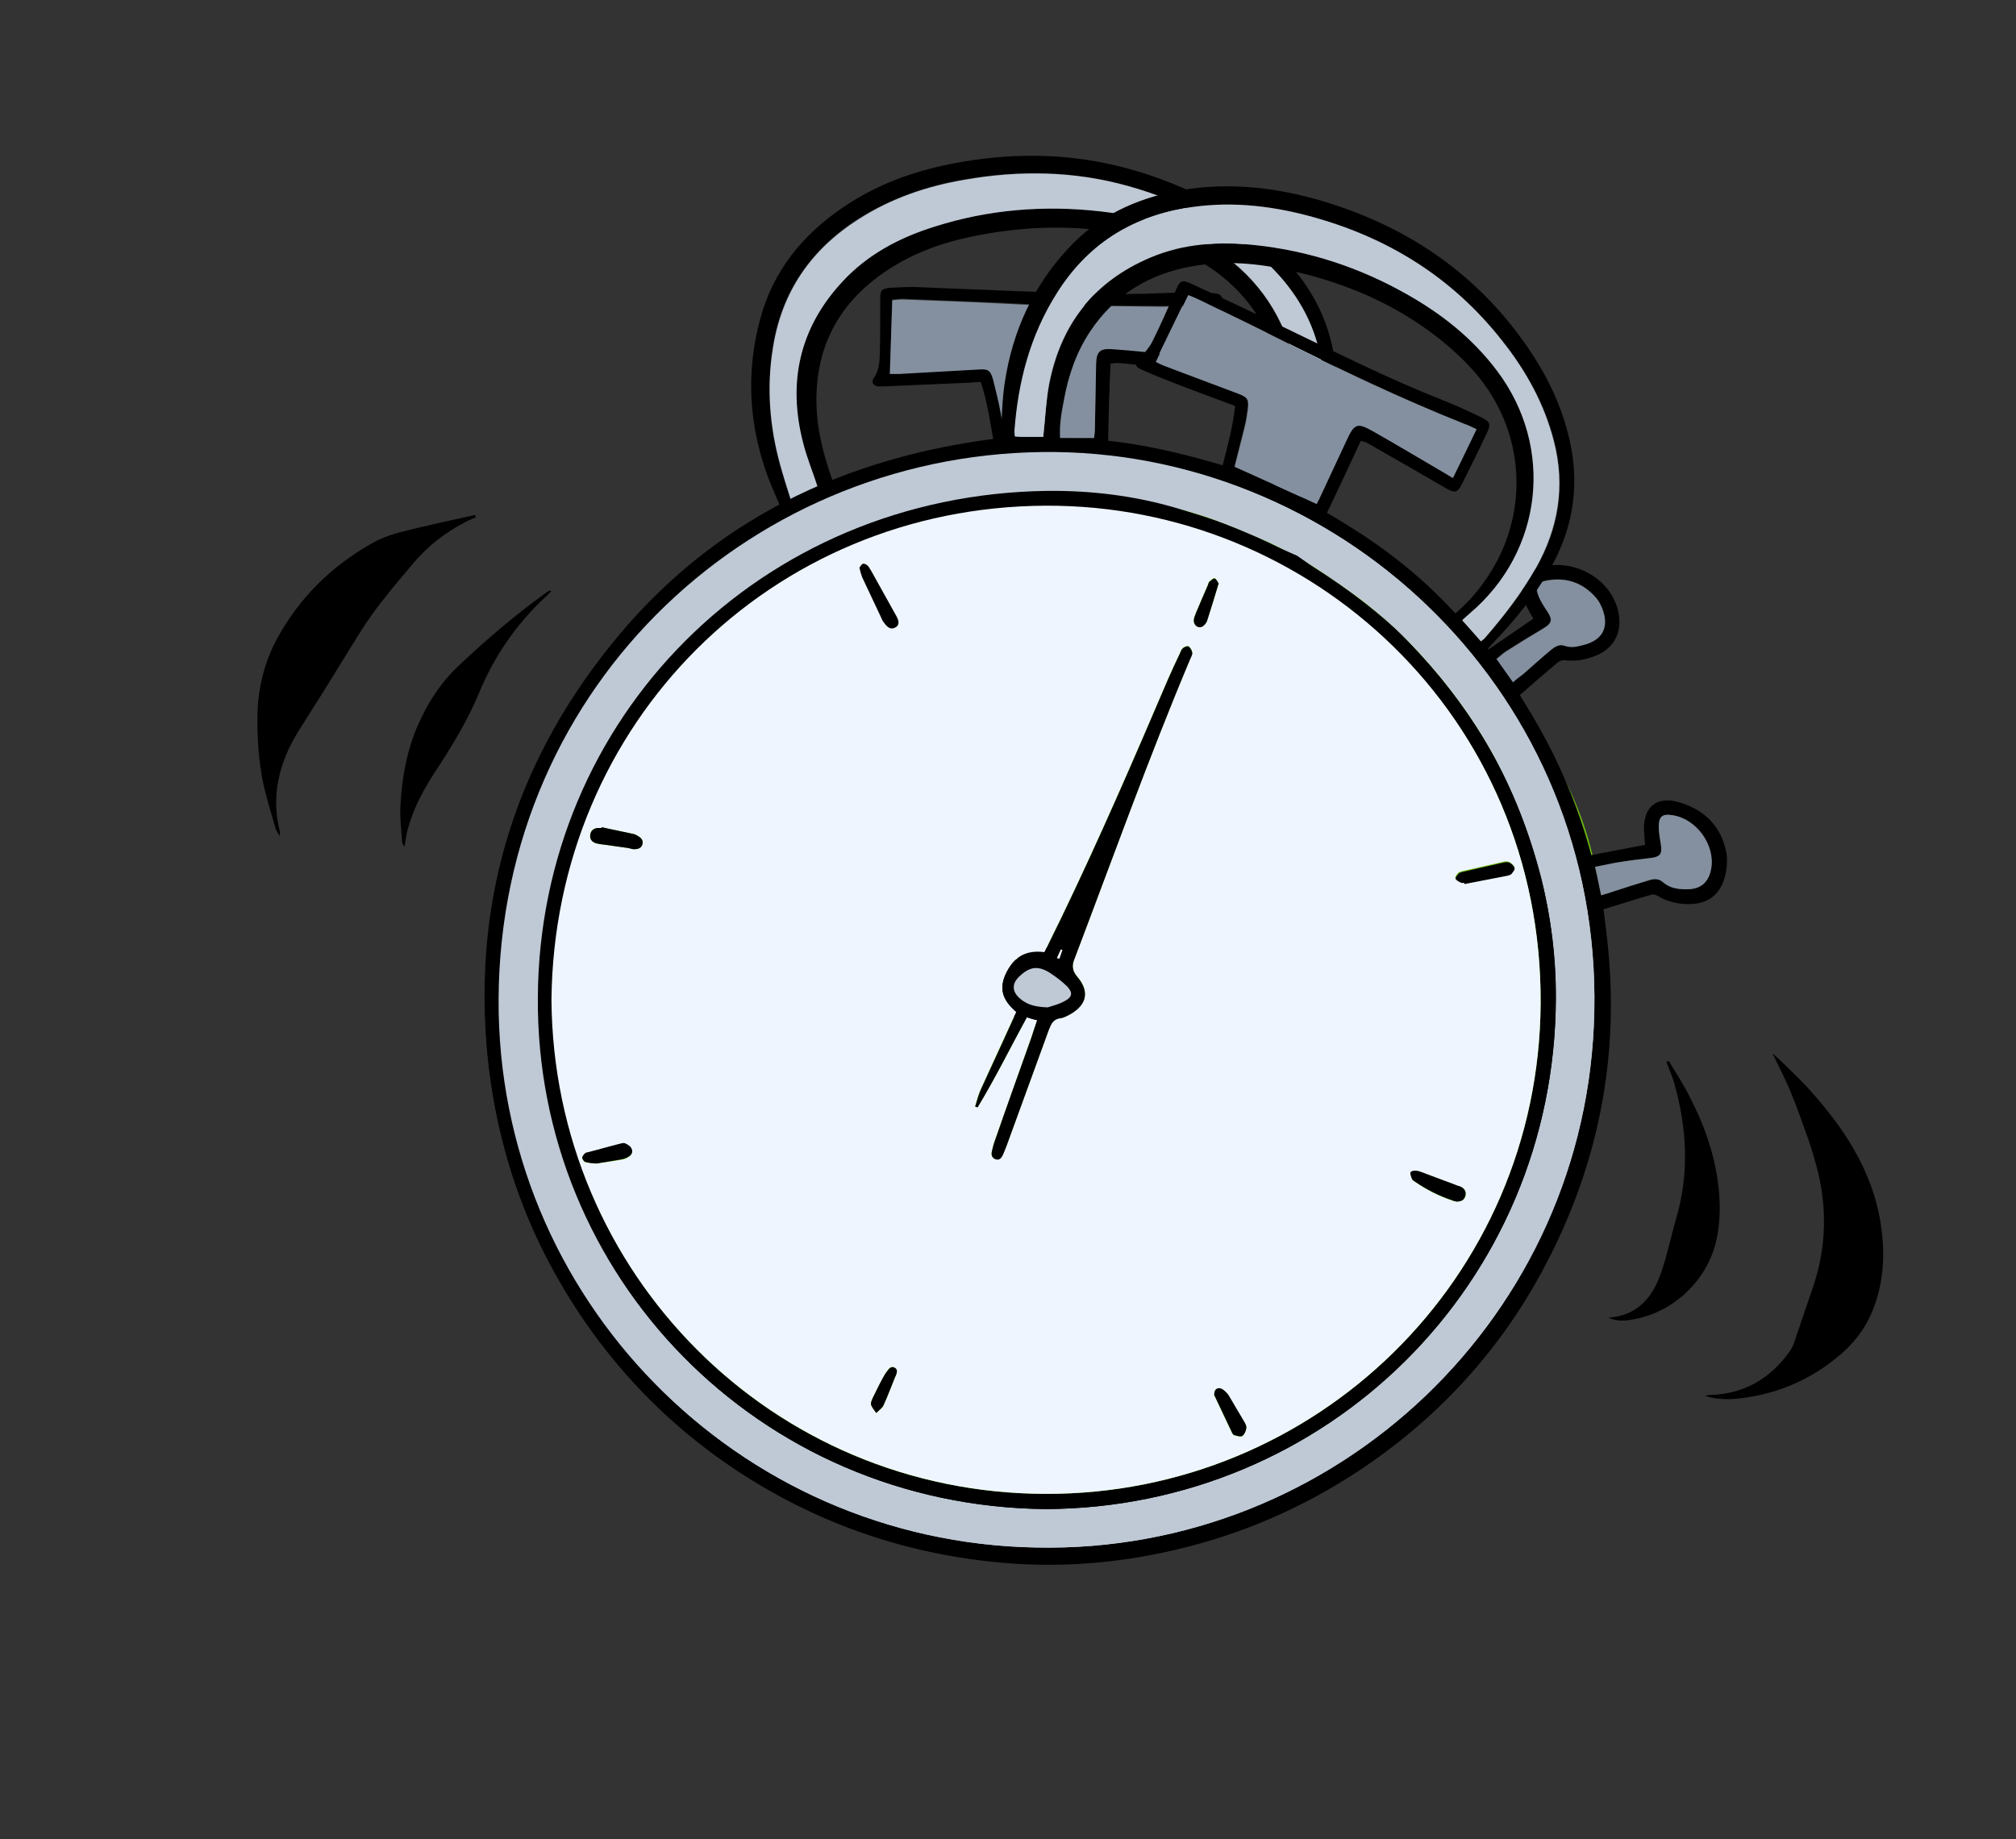 <?xml version="1.0" encoding="utf-8"?>
<!-- Generator: Adobe Illustrator 21.0.0, SVG Export Plug-In . SVG Version: 6.00 Build 0)  -->
<svg version="1.1" xmlns="http://www.w3.org/2000/svg" xmlns:xlink="http://www.w3.org/1999/xlink" x="0px" y="0px"
	 viewBox="0 0 503.4 459.4" style="enable-background:new 0 0 503.4 459.4;" xml:space="preserve">
<rect x="0" y="0" width="503.4" height="459.4" fill="#333333" stroke="none"/>
<style type="text/css">
	.st0{fill:#FFFFFF;}
	.st1{fill:#6BBA0F;}
	.st2{fill:#BFC9D5;}
	.st3{fill:#84909F;}
	.st4{display:none;fill:#BFC9D5;}
	.st5{display:none;fill:#EEF5FF;}
	.st6{clip-path:url(#SVGID_2_);}
	.st7{clip-path:url(#SVGID_4_);}
	.st8{clip-path:url(#SVGID_4_);fill:#BFC9D5;}
	.st9{clip-path:url(#SVGID_4_);fill:#84909F;}
	.st10{clip-path:url(#SVGID_4_);fill:#EEF5FF;}
</style>
<g id="TEMP">
	<polygon class="st0" points="251.7,118.6 182.5,144.7 134.5,207.2 131.8,275.9 158,330.7 189.8,361.2 250.3,382.5 322.6,366.2 
		373.7,321.4 393.9,269.8 380.8,188.9 322.6,132.8 	"/>
</g>
<g id="L1">
	<path d="M264.6,240c1.3,0.7,2.5,1.2,3.5,1.9c2.6,1.7,3.3,4.1,1.8,6.9c-0.7,1.3-1.6,2.6-2.8,3.5c-1.3,1-1.6,2.1-1.5,3.7
		c0.6,7.9,1.1,15.8,1.6,23.7c0.2,2.9,0.4,5.7,0.5,8.6c0,1.1,0.3,2.4-1.1,2.8c-1,0.3-1.7-0.6-1.9-2.5c-0.6-6-1.1-11.9-1.5-17.9
		c-0.4-4.8-0.7-9.6-1-14.4c0-0.3-0.1-0.6-0.3-1.1c-0.8,0.1-1.6,0.3-2.4,0.4c-0.7,8.5-1.4,16.9-2.1,25.3c-0.2,0-0.4,0-0.6,0.1
		c-0.1-0.5-0.4-1.1-0.4-1.6c0-5,0-10.1,0-15.1c0-2.9,0-5.7,0-8.8c-3.2-1.1-5.9-2.5-6.1-6.6c-0.2-4.9,1.6-8.4,6.6-9.7
		c0.1-3.2,0.3-6.2,0.4-9.2c0.2-18.5,0.3-36.9,0.5-55.4c0-5.7-0.1-11.4-0.1-17c0-0.6-0.1-1.3,0.2-1.9c0.2-0.5,0.8-1,1.3-1
		c0.3,0,0.9,0.5,1.1,1c0.2,0.6,0.2,1.2,0.2,1.9c0.4,11.3,0.7,22.7,1.2,34c0.6,12.8,1.4,25.5,2.2,38.3
		C264.1,233.3,264.4,236.7,264.6,240z M258,252.3c3.3,0,6.3-1.4,8.1-3.7c1.7-2.2,1.5-3.4-1-4.4c-1.8-0.7-3.8-1-5.8-1.3
		c-2-0.3-3.6,0.6-4.7,2.3c-1,1.5-2.2,3.2-1.1,5.1C254.6,252.1,256.5,252.2,258,252.3z M260.6,234.2c-0.1,0-0.1,0.1-0.2,0.1
		c0,1.5,0,3.1,0,4.6c0.2,0,0.3,0,0.5,0C260.8,237.3,260.7,235.8,260.6,234.2z"/>
</g>
<g id="L2">
	<path class="st1" d="M257.7,127.1l2.5,113.5l5.2,3.3l93.3-73.5C358.7,170.4,315.7,119.3,257.7,127.1z"/>
	<path d="M269.4,246.7c0.2,1.4,0.5,2.7,0.6,4c0.2,3.1-1.3,5.1-4.3,5.6c-1.5,0.2-3.1,0.3-4.5-0.1c-1.6-0.4-2.7,0-3.9,1
		c-5.9,5.3-11.9,10.5-17.8,15.7c-2.2,1.9-4.3,3.8-6.5,5.6c-0.8,0.7-1.7,1.7-2.9,0.8c-0.8-0.6-0.6-1.7,0.9-3
		c4.4-4.1,8.8-8.1,13.3-12.1c3.6-3.2,7.2-6.4,10.8-9.5c0.2-0.2,0.4-0.5,0.7-0.9c-0.6-0.6-1.2-1.1-1.8-1.7
		c-7.2,4.6-14.3,9.2-21.4,13.8c-0.1-0.1-0.3-0.3-0.4-0.4c0.3-0.4,0.6-1,1.1-1.3c4-3.1,8-6.2,12-9.2c2.3-1.7,4.6-3.5,7-5.3
		c-1.1-3.2-1.6-6.3,1.5-8.8c3.8-3.1,7.6-3.8,11.8-0.7c2.6-1.8,5.1-3.5,7.5-5.3c14.8-11.1,29.5-22.2,44.3-33.4c4.5-3.4,9-7,13.4-10.5
		c0.5-0.4,1-0.9,1.6-1c0.5-0.1,1.3,0.1,1.6,0.4c0.2,0.2,0.1,1.1-0.1,1.5c-0.3,0.5-0.9,0.9-1.4,1.3c-8.8,7.2-17.6,14.4-26.3,21.7
		c-9.8,8.3-19.4,16.7-29.1,25C274.5,242.2,272,244.5,269.4,246.7z M255.7,249c2,2.6,5,4.1,7.9,4.1c2.8,0,3.6-0.9,2.8-3.5
		c-0.6-1.9-1.5-3.7-2.5-5.4c-1-1.8-2.7-2.5-4.6-2.3c-1.8,0.2-3.8,0.2-4.7,2.3C253.8,246.1,254.8,247.7,255.7,249z M271.6,240
		c-0.1,0-0.1-0.1-0.2-0.1c-1.2,0.9-2.4,1.9-3.6,2.8c0.1,0.1,0.2,0.2,0.3,0.4C269.3,242,270.5,241,271.6,240z"/>
</g>
<g id="L3">
	<path class="st1" d="M258.4,128.1l1.7,109.9l7.3,7l117.6,8.6C406.8,235.7,341.3,99.7,258.4,128.1z"/>
	<path d="M266.6,252.4c-0.8,1.3-1.3,2.4-2.1,3.4c-1.8,2.5-4.3,3.1-6.9,1.5c-1.3-0.8-2.6-1.8-3.4-3c-1-1.4-2.1-1.7-3.6-1.7
		c-7.9,0.2-15.8,0.4-23.7,0.6c-2.9,0.1-5.8,0.1-8.6,0.1c-1.1,0-2.4,0.2-2.8-1.3c-0.3-1,0.6-1.7,2.6-1.8c6-0.3,12-0.5,18-0.7
		c4.8-0.2,9.6-0.2,14.4-0.4c0.3,0,0.6-0.1,1.1-0.2c-0.1-0.8-0.2-1.6-0.3-2.4c-8.5-1.1-16.8-2.1-25.2-3.2c0-0.2,0-0.4,0-0.6
		c0.5-0.1,1.1-0.3,1.6-0.3c5,0.2,10.1,0.4,15.1,0.6c2.9,0.1,5.7,0.3,8.8,0.4c1.2-3.1,2.8-5.8,6.8-5.8c4.9,0,8.3,2,9.4,7.1
		c3.2,0.3,6.2,0.6,9.2,0.8c18.4,1,36.9,2,55.3,2.9c5.7,0.3,11.3,0.4,17,0.6c0.6,0,1.4,0,1.9,0.3c0.5,0.2,0.9,0.9,1,1.4
		c0,0.3-0.6,0.9-1,1.1c-0.6,0.2-1.3,0.1-1.9,0.1c-11.4-0.1-22.7-0.3-34.1-0.3c-12.8,0-25.6,0.3-38.4,0.4
		C273.3,252.2,269.9,252.3,266.6,252.4z M254.6,245.3c-0.1,3.3,1.1,6.3,3.4,8.2c2.1,1.8,3.3,1.7,4.4-0.8c0.8-1.8,1.2-3.8,1.6-5.7
		c0-3.3-1.3-3.6-2.1-4.8c-1.5-1-3.1-2.3-5-1.3C254.9,241.9,254.7,243.8,254.6,245.3z M272.6,248.7c0-0.1-0.1-0.1-0.1-0.2
		c-1.5-0.1-3-0.1-4.6-0.2c0,0.2,0,0.3,0,0.5C269.4,248.7,271,248.7,272.6,248.7z"/>
</g>
<g id="L4">
	<path class="st1" d="M258.3,126.9l1.9,111.1c4.8,1.8,10.7,10.6,8.9,13.9c2.9,6.7,50.6,51.3,82.3,86.8
		C416.8,319.4,395.6,95.7,258.3,126.9z"/>
	<path d="M263,255.7c-1.4,0.4-2.6,0.9-3.8,1.1c-3,0.6-5.2-0.6-6.1-3.6c-0.4-1.4-0.7-3-0.5-4.5c0.2-1.7-0.4-2.7-1.5-3.7
		c-6-5.2-12-10.4-17.9-15.6c-2.2-1.9-4.3-3.8-6.4-5.8c-0.8-0.7-1.9-1.5-1.2-2.8c0.5-0.9,1.6-0.8,3.1,0.5c4.6,3.8,9.2,7.7,13.8,11.6
		c3.6,3.1,7.2,6.3,10.9,9.4c0.2,0.2,0.5,0.3,1,0.6c0.5-0.7,0.9-1.3,1.4-2c-5.5-6.5-11-12.9-16.4-19.4c0.1-0.2,0.3-0.3,0.4-0.5
		c0.5,0.3,1,0.5,1.4,0.9c3.6,3.5,7.1,7.1,10.7,10.7c2,2,4.1,4.1,6.2,6.2c3-1.5,6-2.4,9,0.3c3.6,3.4,4.8,7.1,2.2,11.6
		c2.1,2.3,4.1,4.6,6.3,6.8c12.9,13.2,25.9,26.4,38.9,39.5c4,4,8.1,8,12.1,12c0.5,0.4,1,0.9,1.2,1.5c0.2,0.5,0.1,1.3-0.2,1.7
		c-0.2,0.3-1.1,0.3-1.5,0.1c-0.6-0.2-1-0.7-1.5-1.2c-8.3-7.7-16.5-15.6-24.9-23.2c-9.5-8.6-19.1-17.1-28.6-25.6
		C268.1,260.2,265.5,258,263,255.7z M258.9,242.4c-2.3,2.4-3.4,5.4-3.1,8.3c0.3,2.8,1.3,3.5,3.8,2.4c1.8-0.8,3.4-2,5-3.2
		c1.7-1.2,2.2-3,1.7-4.9c-0.4-1.8-0.7-3.8-2.9-4.4C261.5,240.1,260,241.4,258.9,242.4z M269.9,257.1c0-0.1,0.1-0.1,0.1-0.2
		c-1.1-1.1-2.2-2.2-3.2-3.2c-0.1,0.1-0.2,0.2-0.3,0.3C267.6,255,268.7,256,269.9,257.1z"/>
</g>
<g id="L5">
	<path class="st1" d="M259.2,125.7l1.6,112.1l10.2,6L264,252l-1.3,121.6C387.9,394.1,470.3,142.9,259.2,125.7z"/>
	<path d="M256.6,252.7c-1.3-0.7-2.5-1.2-3.5-1.9c-2.6-1.7-3.3-4.1-1.8-6.9c0.7-1.3,1.6-2.6,2.8-3.5c1.3-1,1.6-2.1,1.5-3.7
		c-0.6-7.9-1.1-15.8-1.6-23.7c-0.2-2.9-0.4-5.7-0.5-8.6c0-1.1-0.3-2.4,1.1-2.8c1-0.3,1.7,0.6,1.9,2.5c0.6,6,1.1,11.9,1.5,17.9
		c0.4,4.8,0.7,9.6,1,14.4c0,0.3,0.1,0.6,0.3,1.1c0.8-0.1,1.6-0.3,2.4-0.4c0.7-8.5,1.4-16.9,2.1-25.3c0.2,0,0.4,0,0.6-0.1
		c0.1,0.5,0.4,1.1,0.4,1.6c0,5,0,10.1,0,15.1c0,2.9,0,5.7,0,8.8c3.2,1.1,5.9,2.5,6.1,6.6c0.2,4.9-1.6,8.4-6.6,9.7
		c-0.1,3.2-0.3,6.2-0.4,9.2c-0.2,18.5-0.3,36.9-0.5,55.4c0,5.7,0.1,11.4,0.1,17c0,0.6,0.1,1.3-0.2,1.9c-0.2,0.5-0.8,1-1.3,1
		c-0.3,0-0.9-0.5-1.1-1c-0.2-0.6-0.2-1.2-0.2-1.9c-0.4-11.3-0.7-22.7-1.2-34c-0.6-12.8-1.4-25.5-2.2-38.3
		C257.1,259.5,256.9,256.1,256.6,252.7z M263.2,240.4c-3.3,0-6.3,1.4-8.1,3.7c-1.7,2.2-1.5,3.4,1,4.4c1.8,0.7,3.8,1,5.8,1.3
		c2,0.3,3.6-0.6,4.7-2.3c1-1.5,2.2-3.2,1.1-5.1C266.6,240.6,264.7,240.5,263.2,240.4z M260.6,258.5c0.1,0,0.1-0.1,0.2-0.1
		c0-1.5,0-3.1,0-4.6c-0.2,0-0.3,0-0.5,0C260.4,255.4,260.5,257,260.6,258.5z"/>
</g>
<g id="L6">
	<path class="st1" d="M256.6,123.7l2.7,116.7l8.7,5l0.5,4.8l-4.5,4.4l-7.7-0.9l-85.8,81C338.5,507.8,530.7,149.6,256.6,123.7z"/>
	<path d="M251.9,249.5c-0.4-1.4-0.9-2.6-1.1-3.8c-0.6-3,0.6-5.2,3.6-6.1c1.4-0.4,3-0.7,4.5-0.5c1.7,0.2,2.7-0.4,3.7-1.5
		c5.2-6,10.4-12,15.6-17.9c1.9-2.2,3.8-4.3,5.8-6.4c0.7-0.8,1.5-1.9,2.8-1.2c0.9,0.5,0.8,1.6-0.5,3.1c-3.8,4.6-7.7,9.2-11.6,13.8
		c-3.1,3.6-6.3,7.2-9.4,10.9c-0.2,0.2-0.3,0.5-0.6,1c0.7,0.5,1.3,0.9,2,1.4c6.5-5.5,12.9-11,19.4-16.4c0.2,0.1,0.3,0.3,0.5,0.4
		c-0.3,0.5-0.5,1-0.9,1.4c-3.5,3.6-7.1,7.1-10.7,10.7c-2,2-4.1,4.1-6.2,6.2c1.5,3,2.4,6-0.3,9c-3.4,3.6-7.1,4.8-11.6,2.2
		c-2.3,2.1-4.6,4.1-6.8,6.3c-13.2,12.9-26.4,25.9-39.5,38.9c-4,4-8,8.1-12,12.1c-0.4,0.5-0.9,1-1.5,1.2c-0.5,0.2-1.3,0.1-1.7-0.2
		c-0.3-0.2-0.3-1.1-0.1-1.5c0.2-0.6,0.7-1,1.2-1.5c7.7-8.3,15.6-16.5,23.2-24.9c8.6-9.5,17.1-19.1,25.6-28.6
		C247.5,254.6,249.7,252,251.9,249.5z M265.2,245.4c-2.4-2.3-5.4-3.4-8.3-3.1c-2.8,0.3-3.5,1.3-2.4,3.8c0.8,1.8,2,3.4,3.2,5
		c1.2,1.7,3,2.2,4.9,1.7c1.8-0.4,3.8-0.7,4.4-2.9C267.5,248,266.3,246.6,265.2,245.4z M250.6,256.4c0.1,0,0.1,0.1,0.2,0.1
		c1.1-1.1,2.2-2.2,3.2-3.2c-0.1-0.1-0.2-0.2-0.3-0.3C252.7,254.1,251.6,255.3,250.6,256.4z"/>
</g>
<g id="L7">
	<path class="st1" d="M255.5,123.2l3,115.7l2.5,1.3l9.2,10.6l-9.1,6.6l-10.9-11.6l-112.9,4.4c2.5,13.9,0.9,27.4,4.6,38.7
		C230.3,555.8,600.9,172.1,255.5,123.2z"/>
	<path d="M253.8,243.8c0.7-1.3,1.2-2.5,1.9-3.5c1.7-2.6,4.1-3.3,6.9-1.8c1.3,0.7,2.6,1.6,3.5,2.8c1,1.3,2.1,1.6,3.7,1.5
		c7.9-0.6,15.8-1.1,23.7-1.6c2.9-0.2,5.7-0.4,8.6-0.5c1.1,0,2.4-0.3,2.8,1.1c0.3,1-0.6,1.7-2.5,1.9c-6,0.6-11.9,1.1-17.9,1.5
		c-4.8,0.4-9.6,0.7-14.4,1c-0.3,0-0.6,0.1-1.1,0.3c0.1,0.8,0.3,1.6,0.4,2.4c8.5,0.7,16.9,1.4,25.3,2.1c0,0.2,0,0.4,0.1,0.6
		c-0.5,0.1-1.1,0.4-1.6,0.4c-5,0-10.1,0-15.1,0c-2.9,0-5.7,0-8.8,0c-1.1,3.2-2.5,5.9-6.6,6.1c-4.9,0.2-8.4-1.6-9.7-6.6
		c-3.2-0.1-6.2-0.3-9.2-0.4c-18.5-0.2-36.9-0.3-55.4-0.5c-5.7,0-11.4,0.1-17,0.1c-0.6,0-1.3,0.1-1.9-0.2c-0.5-0.2-1-0.8-1-1.3
		c0-0.3,0.5-0.9,1-1.1c0.6-0.2,1.2-0.2,1.9-0.2c11.3-0.4,22.7-0.7,34-1.2c12.8-0.6,25.5-1.4,38.3-2.2
		C247,244.3,250.4,244,253.8,243.8z M266,250.4c0-3.3-1.4-6.3-3.7-8.1c-2.2-1.7-3.4-1.5-4.4,1c-0.7,1.8-1,3.8-1.3,5.8
		c-0.3,2,0.6,3.6,2.3,4.7c1.5,1,3.2,2.2,5.1,1.1C265.8,253.8,266,251.9,266,250.4z M247.9,247.8c0,0.1,0.1,0.1,0.1,0.2
		c1.5,0,3.1,0,4.6,0c0-0.2,0-0.3,0-0.5C251,247.6,249.5,247.7,247.9,247.8z"/>
</g>
<g id="L8">
	<path class="st1" d="M258.4,123.7l3,114.9l4,1.6l0.6,6.7l-7.6,7.9l-5.8-4.6l3.6-13.1l-83.5-74.5c-24.3,10.8-49.1,91.3-38.2,119.3
		c66,169.5,312.3,97.6,242.8-88C365.9,163.7,306.5,116.9,258.4,123.7z"/>
	<path d="M257.6,237.7c1.4-0.4,2.6-0.9,3.8-1.1c3-0.6,5.2,0.6,6.1,3.6c0.4,1.4,0.7,3,0.5,4.5c-0.2,1.7,0.4,2.7,1.5,3.7
		c6,5.2,12,10.4,17.9,15.6c2.2,1.9,4.3,3.8,6.4,5.8c0.8,0.7,1.9,1.5,1.2,2.8c-0.5,0.9-1.6,0.8-3.1-0.5c-4.6-3.8-9.2-7.7-13.8-11.6
		c-3.6-3.1-7.2-6.3-10.9-9.4c-0.2-0.2-0.5-0.3-1-0.6c-0.5,0.7-0.9,1.3-1.4,2c5.5,6.5,11,12.9,16.4,19.4c-0.1,0.2-0.3,0.3-0.4,0.5
		c-0.5-0.3-1-0.5-1.4-0.9c-3.6-3.5-7.1-7.1-10.7-10.7c-2-2-4.1-4.1-6.2-6.2c-3,1.5-6,2.4-9-0.3c-3.6-3.4-4.8-7.1-2.2-11.6
		c-2.1-2.3-4.1-4.6-6.3-6.8c-12.9-13.2-25.9-26.4-38.9-39.5c-4-4-8.1-8-12.1-12c-0.5-0.4-1-0.9-1.2-1.5c-0.2-0.5-0.1-1.3,0.2-1.7
		c0.2-0.3,1.1-0.3,1.5-0.1c0.6,0.2,1,0.7,1.5,1.2c8.3,7.7,16.5,15.6,24.9,23.2c9.5,8.6,19.1,17.1,28.6,25.6
		C252.5,233.2,255.1,235.5,257.6,237.7z M261.7,251c2.3-2.4,3.4-5.4,3.1-8.3c-0.3-2.8-1.3-3.5-3.8-2.4c-1.8,0.8-3.4,2-5,3.2
		c-1.7,1.2-2.2,3-1.7,4.9c0.4,1.8,0.7,3.8,2.9,4.4C259.1,253.3,260.6,252,261.7,251z M250.7,236.3c0,0.1-0.1,0.1-0.1,0.2
		c1.1,1.1,2.2,2.2,3.2,3.2c0.1-0.1,0.2-0.2,0.3-0.3C253,238.4,251.9,237.4,250.7,236.3z"/>
</g>
<g id="L9">
	<g>
		<path d="M194.8,126.4c-0.9-2.1-1.8-4.1-2.6-6.1c-5.2-13.4-6.1-27.1-2.3-40.9c3.2-11.7,10.4-20.6,20.3-27.4
			c9.1-6.3,19.4-9.8,30.2-11.6c14-2.4,27.9-2,41.6,1.8c14,3.9,26.6,10.4,37.1,20.7c6.5,6.4,11.3,13.9,13.4,22.9
			c1.7,7.1,1.3,14.1,0,21.2c-1.2,6.3-3.1,12.4-5.4,18.7c17.2,9.3,32,21.4,44.3,36.7c3.9-2.7,7.7-5.3,11.5-7.9
			c-0.4-0.6-0.7-1.1-1-1.7c-0.5-1-1.1-2-1.4-3c-1.4-4.4,0.3-7.3,4.9-8.3c8.3-1.9,17,3.4,18.7,11.3c1.1,5.1-1.1,9.3-6,11.1
			c-2.3,0.9-4.7,1.3-7.3,1c-0.6-0.1-1.4,0.2-1.9,0.6c-3.1,2.6-6.2,5.3-9.4,8.1c0.4,0.7,0.8,1.4,1.2,2c10.4,16.5,17,34.3,19.9,53.6
			c4.7,31.5-0.7,61.2-15.9,89c-11,20.1-26.3,36.5-45.5,49.2c-14.1,9.3-29.4,15.9-45.8,19.7c-14.9,3.5-30.1,4.6-45.3,3
			c-23.3-2.4-44.8-10-64.4-23c-19.1-12.7-34.1-29.2-45.2-49.2c-7.8-14-12.9-29-15.5-44.9c-2-12.1-2.4-24.2-1.2-36.3
			c1.2-12.9,4.3-25.3,8.9-37.4c7.4-19.3,19-35.9,33.7-50.2c8.4-8.2,17.8-15.3,28.1-21.2C193.2,127.3,194,126.9,194.8,126.4z
			 M124.8,249.9c-0.3,74.6,60.3,136.8,136.6,137c74.2,0.2,135.6-59.2,137.1-134.3c1.5-72-54.8-138-135.6-139.4
			C188.5,112,124.5,173.7,124.8,249.9z M276.7,110.6c13.6,1.4,26.8,4.5,39.5,10c0.6-1.4,1.1-2.6,1.6-3.8
			c7.1-19.5,0.1-40.4-17.1-50.9c-6.1-3.8-12.9-6-19.9-7.4c-11.1-2.2-22.3-2.1-33.4-0.3c-8.1,1.3-16,3.5-23.1,7.6
			c-13.8,8-21,19.8-20.4,35.9c0.2,6.1,1.8,12,3.8,17.8c0.1,0.3,0.4,0.5,0.7,0.8c12.6-5.7,26-8.4,39.7-10.1c-0.9-5.1-1.6-10-3.2-14.8
			c-1.2,0.1-2.3,0.1-3.4,0.2c-6.9,0.3-13.7,0.6-20.6,0.9c-0.6,0-1.1,0-1.7,0c-1.2-0.2-1.7-1.1-1-2.1c1.3-1.8,1.4-3.9,1.5-6
			c0.1-4.6,0.1-9.3,0.1-13.9c0-2,0.4-2.4,2.3-2.6c2.2-0.1,4.5-0.3,6.7-0.2c8.2,0.3,16.5,0.7,24.7,1c12.3,0.4,24.6,1.1,36.9,0.5
			c4.1-0.2,8.2-0.1,12.2,0c2.3,0.1,2.7,0.6,2.7,2.8c-0.1,4.8-0.3,9.6-0.6,14.4c-0.1,2.6-0.8,2.9-3.4,2.6c-7.1-0.8-14.3-1.6-21.5-2.3
			c-0.8-0.1-1.7,0-2.5,0.1C277,97.4,276.8,103.9,276.7,110.6z M324.8,124.4c0.3-1,0.7-1.7,0.9-2.5c1.2-4.8,2.5-9.6,3.5-14.5
			c1.3-6.6,1.5-13.3,0-20c-2-8.8-6.8-16-13.3-22.1c-9.8-9.3-21.5-15.2-34.3-18.9c-13.5-3.8-27.1-4-40.9-1.6
			c-9.4,1.6-18.3,4.7-26.4,9.8C202.4,62.3,195,72.9,192.9,87c-1.5,9.8-0.8,19.5,1.8,29c0.8,2.9,1.8,5.8,2.7,8.9
			c2.5-1.2,4.6-2.2,6.7-3.2c-1.3-3.8-2.7-7.3-3.6-10.9c-4-15.2-1-28.8,9.8-40.5c6.3-6.8,14.3-11,23-13.7c13.5-4.3,27.4-5.4,41.5-3.8
			c8.1,0.9,15.9,3,23.2,6.5c23.2,11.1,32.3,37.1,21.1,60.2c-0.3,0.6-0.5,1.1-0.9,1.9C320.5,122.4,322.6,123.4,324.8,124.4z
			 M302.3,76.5c-0.7-0.1-1.2-0.2-1.7-0.2c-3.6,0-7.2,0.1-10.8,0.1c-9.5-0.1-19-0.1-28.5-0.3c-3.8-0.1-7.7-0.3-11.5-0.5
			c-8.1-0.3-16.3-0.7-24.4-1c-0.8,0-1.7,0.1-2.6,0.2c-0.2,6.2-0.4,12.2-0.6,18.4c0.8,0,1.6,0,2.4,0c6.5-0.3,13.1-0.7,19.6-1.1
			c2.5-0.1,3.1,0.2,3.8,2.6c0.7,2.8,1.4,5.6,1.9,8.4c0.4,2,0.6,4.1,0.8,6.1c7.5,0,14.9,0,22.5,0c0.1-0.9,0.2-1.7,0.2-2.4
			c0.1-5.4,0.2-10.7,0.3-16.1c0.1-3.1,0.9-3.9,3.9-3.7c5.6,0.4,11.1,1,16.7,1.6c2.4,0.3,4.8,0.7,7.6,1.1
			C301.9,85.3,302.4,81,302.3,76.5z M377.8,170.4c1-0.8,1.7-1.4,2.3-2c2.4-2,4.7-4.1,7-6.1c1-0.9,2.1-1.6,3.5-1.1
			c1.6,0.6,3.2,0.2,4.7-0.2c4.7-1.2,6.4-4.5,4.7-9.1c-0.3-0.9-0.8-1.8-1.4-2.5c-3.2-3.9-7.4-5.3-12.4-4.5c-2.4,0.4-3.1,1.6-2.1,3.9
			c0.5,1.3,1.4,2.5,2.1,3.7c1.5,2.3,1.3,3.1-1.1,4.5c-3.1,1.9-6.3,3.8-9.4,5.8c-0.7,0.5-1.3,1.1-2.1,1.7
			C375.1,166.6,376.4,168.4,377.8,170.4z"/>
		<path class="st2" d="M124.8,249.9c-0.3-76.2,63.6-138,138.1-136.7c80.9,1.4,137.1,67.4,135.6,139.4
			c-1.5,75.1-63,134.5-137.1,134.3C185.1,386.7,124.5,324.6,124.8,249.9z M261.1,123.2C261.1,123.2,261.1,123.3,261.1,123.2
			c-3,0.2-6.1,0.3-9.1,0.4c-6.7,0.2-13.2,1.1-19.7,2.7c-30,7.3-54.1,23.8-72.7,48.2c-13.9,18.2-21.6,38.8-24.2,61.5
			c-1.7,14.3-0.9,28.5,2.4,42.4c8.2,34.3,27.3,61,57.1,79.8c17.9,11.2,37.6,17.4,58.8,18.7c12.3,0.8,24.3-0.1,36.2-2.9
			c34.8-8.3,61.9-27.6,80.4-58.1c17.5-28.7,22.4-59.9,15.6-92.8c-3.1-14.8-8.8-28.5-17-41.3c-11.4-17.8-26.2-32-44.6-42.4
			c-13.2-7.6-27.4-12.7-42.6-14.7c-4.4-0.6-8.7-2-13.2-1.6C266.1,123.4,263.6,123.2,261.1,123.2z"/>
		<path class="st2" d="M324.8,124.4c-2.3-1-4.3-2-6.5-3c0.4-0.8,0.6-1.3,0.9-1.9c11.2-23,2.1-49.1-21.1-60.2
			c-7.4-3.5-15.1-5.6-23.2-6.5c-14.1-1.6-28-0.5-41.5,3.8c-8.7,2.7-16.7,6.9-23,13.7c-10.8,11.6-13.8,25.3-9.8,40.5
			c0.9,3.6,2.4,7.1,3.6,10.9c-2.1,1-4.3,2-6.7,3.2c-1-3.1-1.9-6-2.7-8.9c-2.6-9.5-3.4-19.2-1.8-29c2.2-14.1,9.5-24.7,21.5-32.3
			c8.1-5.2,17-8.2,26.4-9.8c13.7-2.4,27.4-2.2,40.9,1.6c12.9,3.6,24.6,9.6,34.3,18.9c6.5,6.1,11.2,13.3,13.3,22.1
			c1.5,6.7,1.3,13.4,0,20c-0.9,4.9-2.3,9.6-3.5,14.5C325.5,122.7,325.2,123.4,324.8,124.4z"/>
		<path class="st3" d="M302.3,76.5c0.1,4.4-0.4,8.8-0.4,13.4c-2.7-0.4-5.1-0.8-7.6-1.1c-5.6-0.6-11.1-1.2-16.7-1.6
			c-3-0.2-3.8,0.7-3.9,3.7c-0.1,5.4-0.2,10.7-0.3,16.1c0,0.8-0.1,1.6-0.2,2.4c-7.6,0-14.9,0-22.5,0c-0.3-2.1-0.4-4.1-0.8-6.1
			c-0.5-2.8-1.2-5.6-1.9-8.4c-0.7-2.5-1.3-2.8-3.8-2.6c-6.5,0.4-13.1,0.7-19.6,1.1c-0.8,0-1.6,0-2.4,0c0.2-6.2,0.4-12.2,0.6-18.4
			c0.9-0.1,1.7-0.2,2.6-0.2c8.1,0.3,16.3,0.6,24.4,1c3.8,0.2,7.7,0.4,11.5,0.5c9.5,0.1,19,0.2,28.5,0.3c3.6,0,7.2-0.1,10.8-0.1
			C301.1,76.3,301.6,76.4,302.3,76.5z"/>
		<path class="st3" d="M377.8,170.4c-1.4-2-2.7-3.8-4.1-5.8c0.8-0.6,1.4-1.2,2.1-1.7c3.1-2,6.2-3.9,9.4-5.8c2.4-1.4,2.6-2.3,1.1-4.5
			c-0.8-1.2-1.6-2.4-2.1-3.7c-0.9-2.3-0.3-3.5,2.1-3.9c4.9-0.9,9.1,0.6,12.4,4.5c0.6,0.7,1,1.6,1.4,2.5c1.8,4.6,0.1,7.9-4.7,9.1
			c-1.5,0.4-3.1,0.8-4.7,0.2c-1.4-0.5-2.5,0.3-3.5,1.1c-2.4,2-4.7,4.1-7,6.1C379.5,169,378.8,169.5,377.8,170.4z"/>
		<path d="M261.1,123.2c2.5,0,5,0.2,7.4,0c4.5-0.4,8.8,1.1,13.2,1.6c15.2,2,29.3,7.1,42.6,14.7c18.3,10.4,33.2,24.6,44.6,42.4
			c8.1,12.8,13.9,26.5,17,41.3c6.8,32.9,1.9,64.1-15.6,92.8c-18.6,30.5-45.7,49.8-80.4,58.1c-11.9,2.8-24,3.7-36.2,2.9
			c-21.2-1.4-40.9-7.5-58.8-18.7c-29.9-18.7-48.9-45.5-57.1-79.8c-3.3-14-4.1-28.1-2.4-42.4c2.6-22.6,10.4-43.3,24.2-61.5
			c18.6-24.4,42.7-40.8,72.7-48.2c6.5-1.6,13-2.5,19.7-2.7C255,123.5,258.1,123.4,261.1,123.2C261.1,123.3,261.1,123.2,261.1,123.2z
			 M261.3,127.1c-1.9,0-3.8,0-5.8,0c-18.1,0.3-35.1,5.2-51,13.5c-15.7,8.3-29,19.5-40,33.4c-14.9,18.8-23.3,40.3-25.7,64.1
			c-1.4,13.8-0.5,27.5,2.8,41c5.3,21.7,15.7,40.6,31.2,56.7c11.9,12.4,25.9,21.8,41.7,28.4c16.3,6.8,33.4,9.8,51,9.3
			c15.2-0.5,29.9-3.7,44-9.6c15.1-6.4,28.3-15.4,39.9-27c7.9-7.9,14.6-16.8,20-26.6c9-16.3,14.2-33.6,15.4-52.2
			c0.8-12.9-0.3-25.6-3.4-38.1c-5.6-22.3-16.5-41.7-33-57.8C324.3,138.7,295.1,126.9,261.3,127.1z"/>
		<path d="M176.7,168.7c0.3,0.2,0.9,0.5,1.4,0.9c3.6,2.7,7.1,5.4,10.7,8c0.8,0.6,1.4,1.4,0.8,2.4c-0.4,0.9-1.5,1.1-2.7,0.4
			c-1-0.6-1.9-1.2-2.7-1.9c-2.5-2.1-4.9-4.3-7.3-6.5c-0.6-0.5-1.1-1.2-1.4-1.9C175.1,169.3,175.6,168.6,176.7,168.7z"/>
		<path d="M371.2,255.2c-1.9-0.2-4-0.4-6-0.6c-0.7-0.1-1.4-0.2-2.1-0.5c-0.4-0.2-0.9-0.8-0.9-1.2c0-0.4,0.6-0.8,1-1.1
			c0.4-0.2,0.9-0.2,1.4-0.2c3.3-0.2,6.7-0.4,10-0.6c1.4-0.1,2.4,0.6,2.5,1.6c0.1,1.1-0.6,2-2,2.2C374,255.1,372.7,255.1,371.2,255.2
			z"/>
		<path d="M151.2,253.8c0.3,0,0.7,0,0.9,0.1c0.5,0.4,1.3,0.8,1.4,1.4c0.1,0.5-0.4,1.6-0.9,1.7c-3.3,1.1-6.5,2-9.9,2.8
			c-0.9,0.2-1.7-0.4-2-1.3c-0.3-1,0.1-1.7,0.9-2.3c0.4-0.2,0.9-0.5,1.3-0.6c2.7-0.7,5.4-1.4,8.1-2
			C151.2,253.7,151.2,253.8,151.2,253.8z"/>
		<path d="M355.9,173.3c-0.6,0.8-0.9,1.5-1.5,1.9c-3,2.1-6.1,4.1-9.2,6.1c-0.4,0.2-0.9,0.4-1.4,0.4c-0.9,0-1.4-0.8-1-1.6
			c0.2-0.3,0.4-0.7,0.7-0.9c2.9-2.2,5.8-4.4,8.8-6.6c0.5-0.3,1.2-0.6,1.8-0.5C354.7,172.1,355.2,172.8,355.9,173.3z"/>
		<path d="M341.3,321.4c0.3,0.1,1,0.3,1.5,0.6c2.3,1.6,4.5,3.2,6.8,4.8c0.3,0.2,0.7,0.5,0.8,0.9c0.1,0.7,0.3,1.6,0.1,2.2
			c-0.4,0.9-1.4,0.9-2.3,0.7c-0.4-0.1-0.8-0.3-1-0.6c-2.2-1.9-4.5-3.8-6.7-5.8c-0.3-0.3-0.5-0.6-0.7-1
			C339.3,322.2,339.8,321.4,341.3,321.4z"/>
		<path d="M172.7,333.7c-1.1,0-1.6-0.7-1.1-1.6c0.2-0.3,0.4-0.7,0.7-0.9c2.2-1.8,4.3-3.5,6.5-5.2c0.3-0.2,0.7-0.5,1-0.5
			c0.7,0.1,1.6,0.2,2.1,0.6c0.7,0.6,0.5,1.5,0,2.2c-0.2,0.3-0.4,0.5-0.6,0.7c-2.6,1.5-5.2,3-7.8,4.5
			C173.3,333.6,172.9,333.6,172.7,333.7z"/>
		<path d="M256.7,142.6c0-1.5-0.1-3,0-4.5c0-0.4,0.5-0.9,0.8-1.3c0.4,0.4,1.2,0.7,1.3,1.1c0.5,3.1,0.9,6.3,1.4,9.4
			c0,0.2,0,0.5-0.1,0.7c-0.2,0.8-0.6,1.5-1.6,1.5c-1,0-1.5-0.6-1.6-1.5c-0.1-1-0.2-2.1-0.2-3.1C256.7,144.2,256.7,143.4,256.7,142.6
			C256.7,142.6,256.7,142.6,256.7,142.6z"/>
		<path d="M265.4,355.5c0,1.4,0.1,2.7,0,4.1c-0.1,0.9-0.5,1.7-1.6,1.7c-1.1,0-1.6-0.8-1.5-1.8c0.1-2.8,0.3-5.6,0.4-8.4
			c0-0.3,0.1-0.7,0.3-0.9c0.3-0.3,0.8-0.7,1.1-0.7c0.4,0,0.9,0.5,0.9,0.9c0.2,1.3,0.3,2.7,0.3,4
			C265.4,354.8,265.3,355.1,265.4,355.5C265.4,355.5,265.4,355.5,265.4,355.5z"/>
		<path class="st4" d="M257.6,252.8c-1.5-0.1-3.5-0.2-4.5-2c-1.1-1.9,0.1-3.6,1.1-5.1c1.1-1.7,2.7-2.6,4.7-2.3c2,0.3,4,0.6,5.8,1.3
			c2.6,1,2.7,2.2,1,4.4C263.9,251.4,261,252.8,257.6,252.8z"/>
		<path class="st5" d="M260.2,234.7c0.1,1.6,0.2,3.1,0.3,4.7c-0.2,0-0.3,0-0.5,0c0-1.5,0-3.1,0-4.6
			C260.1,234.8,260.1,234.7,260.2,234.7z"/>
	</g>
</g>
<g id="L10">
	<g>
		<g>
			<defs>
				<rect id="SVGID_1_" x="15.5" y="-6.3" width="503.4" height="459.4"/>
			</defs>
			<clipPath id="SVGID_2_">
				<use xlink:href="#SVGID_1_"  style="overflow:visible;"/>
			</clipPath>
			<g class="st6">
				<defs>
					<rect id="SVGID_3_" x="15.5" y="-6.3" width="503.4" height="459.4"/>
				</defs>
				<clipPath id="SVGID_4_">
					<use xlink:href="#SVGID_3_"  style="overflow:visible;"/>
				</clipPath>
				<path class="st7" d="M249.8,109.4c0.4-4.8,0.4-9.4,1.1-13.9c1.9-12.6,7-23.9,15.7-33.3c7.5-8.2,17-12.6,27.7-14.6
					c14-2.5,27.6-0.4,40.8,4.2c20.1,7,36.2,19.2,47.8,37.1c4.7,7.3,8.1,15.2,9.6,23.9c1.7,10.3-0.2,19.9-5.2,28.9
					c-3.9,6.9-8.8,12.9-14.2,18.6c-0.4,0.5-0.9,0.9-1.3,1.4c-0.1,0.1-0.1,0.3-0.3,0.6c5.9,7.6,11,15.8,15.4,24.4
					c4.4,8.5,7.4,17.7,10.3,26.9c4.6-0.9,9-1.7,13.6-2.6c-0.1-0.9-0.2-1.7-0.2-2.4c0-0.5-0.1-1-0.1-1.4c-0.1-5.8,3.3-8.5,8.9-6.8
					c6.3,1.9,10.5,6.1,11.7,12.7c0.3,1.9,0.1,4-0.4,5.9c-1.2,4.6-4.5,6.9-9.2,6.8c-2.6,0-5.1-0.6-7.3-1.9c-0.5-0.3-1.2-0.6-1.7-0.5
					c-4.1,1.2-8.1,2.5-12.1,3.7c6.1,46.9-6.3,87.9-39.5,121.7c-25.9,26.3-57.8,40.1-94.6,41.3c-74,2.4-135.6-51.7-144.2-123.3
					c-4.7-39.4,5.6-74.9,30.5-105.8C177.5,130,210.8,114.1,249.8,109.4 M258.8,386.5c74.7,1.6,137.8-57.8,139.3-133.9
					c1.6-78.9-62-138.8-134.5-139.7C189,112,124.8,170.3,124.5,249.5C124.1,324.1,184,385.2,258.8,386.5 M363.4,153.2
					c2.8-2.4,5.2-5,7.2-7.9c10.4-14.4,10.8-33.4,0.9-48.1c-2.9-4.3-6.5-7.9-10.4-11.2c-10.5-8.8-22.6-14.4-35.8-17.7
					c-9.1-2.3-18.2-3.5-27.6-1.8c-10.7,1.9-19.4,7.1-25.5,16.3c-3.4,5.1-5.4,10.9-6.5,16.9c-0.6,3.1-1.2,6.2-1,9.8
					c14-0.2,27.3,2.8,40.6,6.7c1.3-5.1,2.6-9.8,3.1-14.8c-0.5-0.2-0.9-0.4-1.3-0.5c-5.4-2-10.8-4-16.1-6.1c-2.1-0.8-4.2-1.7-6.2-2.6
					c-1.5-0.7-1.4-1.5-0.3-2.7c1.2-1.2,2.4-2.6,3.2-4.1c2-4,3.8-8.1,5.6-12.2c1.4-3.3,1.5-3.6,4.9-2c7.4,3.4,14.8,6.9,22.1,10.4
					c13.3,6.4,26.4,13,40.1,18.4c3.3,1.3,6.5,2.8,9.6,4.3c2.1,1,2.3,1.7,1.3,3.8c-2,4.3-4.1,8.5-6.2,12.7c-1.2,2.4-1.9,2.4-4.3,1
					c-6.3-3.7-12.7-7.3-19.1-11c-0.5-0.3-1.1-0.5-1.9-0.7c-2.8,6.1-5.6,12-8.5,18.1C343.2,134.8,354,142.9,363.4,153.2 M260.5,109.1
					c0.5-4.7,0.7-9,1.5-13.1c2.9-15,11.2-25.7,25.4-31.7c8.3-3.5,17.1-4.1,25.9-3.1c13.5,1.4,26.2,5.6,38.1,12.3
					c8.7,4.9,16.5,11,22.5,19.1c14.4,19.2,11.4,45.1-6.8,60.6c-0.6,0.5-1.2,1-1.9,1.7c1.6,1.8,3.1,3.5,4.7,5.3
					c0.4-0.4,0.8-0.6,1-0.9c4.7-5.4,9.1-11.1,12.7-17.4c5.7-10,7.4-20.5,4.5-31.7c-2.4-9.4-7.1-17.6-13-25.2
					c-12.6-15.9-28.9-26-48.3-31.1c-10.1-2.7-20.4-3.7-30.9-1.9c-13.8,2.4-24.4,9.3-31.9,21.2c-6.6,10.6-9.6,22.2-10.6,34.5
					c0,0.4,0,0.8,0.1,1.3c0.6,0,1,0.1,1.5,0.1C256.8,109.1,258.7,109.1,260.5,109.1 M368.7,107.2c-1.3-0.6-2.2-1-3.1-1.4
					c-15.8-6.3-31.2-13.7-46.4-21.3c-6.7-3.4-13.5-6.6-20.2-9.9c-0.8-0.4-1.6-0.6-2.4-1c-2.8,5.7-5.4,11.2-8.1,16.7
					c0.6,0.3,1.2,0.6,1.9,0.9c6.2,2.4,12.4,4.7,18.6,7c2.4,0.9,2.8,1.4,2.5,3.9c-0.2,1.5-0.4,3-0.8,4.5c-0.8,3.3-1.7,6.6-2.5,9.9
					c6.8,3.1,13.6,6.2,20.5,9.3c0.2-0.3,0.4-0.6,0.5-1c2.3-5,4.7-10,7-15c1.9-4.1,2.6-4.4,6.5-2.2c6.1,3.4,12,7,18,10.5
					c0.6,0.3,1.2,0.7,2,1.2C364.8,115.3,366.7,111.4,368.7,107.2 M399.8,223.6c1.3-0.4,2.1-0.6,2.9-0.9c3-0.9,5.9-1.9,8.9-2.8
					c1.2-0.4,2.5-0.5,3.6,0.4c1.7,1.5,3.7,1.8,5.8,1.8c3.6,0.1,5.7-1.7,6.3-5.2c1-6-3.7-12.4-9.7-13.3c-2.5-0.4-3.4,0.3-3.4,2.9
					c0,1.4,0.3,2.8,0.5,4.3c0.4,2.5-0.1,3.2-2.6,3.5c-2.5,0.3-5.1,0.6-7.6,1c-2,0.3-4,0.8-6.2,1.2
					C398.8,219.1,399.3,221.2,399.8,223.6"/>
				<path class="st7" d="M442.8,263.2c0.5,0.5,1,1,1.5,1.4c2.7,2.7,5.6,5.3,8.1,8.2c9.2,10.3,16.3,21.8,17.6,35.9
					c0.6,5.8,0.1,11.5-1.8,17c-1.7,5-4.5,9-8.5,12.5c-7.2,6.2-15.4,9.8-24.8,11c-3.1,0.4-6.2,0.4-9.2-0.6c0.4-0.1,0.8-0.1,1.2-0.2
					c8.5-0.2,15.1-4,20-10.9c0.6-0.8,1-1.8,1.3-2.8c1.5-4.4,3-8.8,4.5-13.2c3.4-10,3.6-20,0.9-30.2c-0.6-2.2-1.3-4.5-2-6.6
					c-1.5-4.1-2.9-8.3-4.6-12.3c-1.3-3.1-2.8-6-4.3-9.1C442.7,263.4,442.7,263.3,442.8,263.2"/>
				<path class="st7" d="M118.8,129.2c-0.9,0.4-1.7,0.7-2.6,1.2c-5.1,2.6-9.5,6.1-13.2,10.5c-4.6,5.5-9.2,10.8-13,16.9
					c-3.4,5.4-6.7,10.9-10.1,16.3c-1.8,2.9-3.7,5.8-5.5,8.7c-4.7,7.7-6.8,16-4.5,25c0,0.1,0,0.3-0.1,1c-0.5-1-1-1.6-1.1-2.3
					c-1.1-3.8-2.3-7.6-3.1-11.5c-1.1-5.6-1.4-11.2-1.3-16.9c0.2-6.7,1.8-12.9,5-18.8c5.5-10,13.3-17.7,23.2-23.4
					c2.2-1.3,4.6-2.2,7.1-2.9c6.3-1.6,12.7-3,19.1-4.4C118.7,128.7,118.7,128.9,118.8,129.2"/>
				<path class="st7" d="M416.7,265c1.9,3.1,3.9,6.2,5.5,9.5c3.7,7.2,6.2,14.7,7,22.7c0.4,4.3,0.3,8.6-0.7,12.9
					c-2.4,10.2-11.4,18.3-21.8,19.6c-2,0.3-3.4,0.1-5.1-0.6c7.4-0.5,11.2-5.2,13.3-11.6c1.5-4.4,2.4-8.9,3.7-13.4
					c3.3-11.3,2.6-22.6-0.6-33.8c-0.5-1.7-1.3-3.4-1.9-5.1C416.3,265.2,416.5,265.1,416.7,265"/>
				<path class="st7" d="M137.7,147.6c-0.6,0.6-1,1.1-1.5,1.5c-7.3,6.8-12.8,14.8-16.6,24c-2.9,7-6.9,13.5-11.1,19.9
					c-2.8,4.3-5.2,8.8-6.6,13.8c-0.4,1.4-0.6,2.9-0.9,4.7c-0.3-0.5-0.6-0.9-0.6-1.4c-0.2-3-0.6-6.1-0.4-9.1c0.4-7.4,1.8-14.6,5-21.3
					c2.4-5.1,5.5-9.7,9.7-13.6c6.8-6.4,13.8-12.4,21.3-17.8c0.4-0.3,0.8-0.6,1.2-0.8C137.1,147.5,137.3,147.6,137.7,147.6"/>
				<path class="st8" d="M258.8,386.5c-74.8-1.3-134.7-62.4-134.3-137c0.4-79.1,64.5-137.5,139.1-136.6
					c72.5,0.9,136.2,60.8,134.5,139.7C396.6,328.7,333.5,388,258.8,386.5 M261.1,376.9c70.2-0.3,127.2-56.2,127.4-127.6
					c0-10.2-1.2-20.3-3.7-30.2c-2.9-11.1-7-21.7-12.6-31.8c-5.7-10.1-12.8-19.1-20.8-27.5c-8.1-8.5-18-14.5-27.5-21.2
					c-9.8-4.4-19.7-8.9-30.1-11.9c-10.5-3.1-21.4-4.4-32.2-4.3c-71.9,0.9-126.9,56.8-127.3,126.5
					C133.8,318.6,189.3,376.2,261.1,376.9"/>
				<path class="st8" d="M260.5,109.1c-1.8,0-3.7,0-5.6,0c-0.5,0-0.9-0.1-1.5-0.1c0-0.5-0.1-0.9-0.1-1.3
					c0.9-12.3,3.9-23.9,10.6-34.5c7.5-11.9,18.1-18.8,31.9-21.2c10.4-1.8,20.7-0.8,30.9,1.9c19.5,5.2,35.8,15.2,48.3,31.1
					c6,7.5,10.6,15.8,13,25.2c2.9,11.2,1.1,21.7-4.5,31.7c-3.6,6.3-8,12-12.7,17.4c-0.2,0.3-0.6,0.5-1,0.9c-1.6-1.8-3.1-3.5-4.7-5.3
					c0.8-0.7,1.3-1.2,1.9-1.7c18.3-15.5,21.2-41.5,6.8-60.6c-6.1-8.1-13.8-14.2-22.5-19.1c-11.8-6.7-24.5-10.9-38.1-12.3
					c-8.8-0.9-17.6-0.4-25.9,3.1c-14.2,6-22.5,16.7-25.4,31.7C261.2,100.1,261,104.4,260.5,109.1"/>
				<path class="st9" d="M368.7,107.2c-2,4.2-3.9,8.1-5.9,12.2c-0.8-0.5-1.4-0.8-2-1.2c-6-3.5-12-7.1-18-10.5
					c-3.9-2.2-4.6-1.9-6.5,2.2c-2.3,5-4.7,10-7,15c-0.2,0.3-0.4,0.7-0.5,1c-6.9-3.1-13.7-6.3-20.5-9.3c0.8-3.3,1.7-6.5,2.5-9.9
					c0.4-1.5,0.6-3,0.8-4.5c0.3-2.5-0.1-3-2.5-3.9c-6.2-2.3-12.4-4.7-18.6-7c-0.7-0.3-1.3-0.6-1.9-0.9c2.7-5.6,5.4-11.1,8.1-16.7
					c0.8,0.3,1.6,0.6,2.4,1c6.8,3.3,13.5,6.5,20.2,9.9c15.2,7.7,30.6,15,46.4,21.3C366.5,106.1,367.4,106.6,368.7,107.2"/>
				<path class="st9" d="M399.8,223.6c-0.5-2.4-0.9-4.6-1.5-7.1c2.2-0.4,4.2-0.9,6.2-1.2c2.5-0.4,5.1-0.7,7.6-1c2.5-0.3,3-1,2.6-3.5
					c-0.2-1.4-0.5-2.8-0.5-4.3c0-2.6,0.9-3.3,3.4-2.9c6,0.9,10.7,7.4,9.7,13.3c-0.6,3.5-2.7,5.3-6.3,5.2c-2.1,0-4.1-0.3-5.8-1.8
					c-1.1-1-2.4-0.8-3.6-0.4c-3,0.9-5.9,1.8-8.9,2.8C401.9,223,401,223.3,399.8,223.6"/>
				<path class="st7" d="M261.1,376.9c-71.7-0.7-127.3-58.2-126.8-127.8c0.4-69.7,55.4-125.6,127.3-126.5
					c10.9-0.1,21.7,1.2,32.2,4.3c10.4,3.1,20.2,7.5,30.1,11.9c9.4,6.7,19.4,12.7,27.5,21.2c8,8.4,15.1,17.4,20.8,27.5
					c5.7,10,9.8,20.7,12.6,31.8c2.5,9.9,3.8,20,3.7,30.2C388.2,320.7,331.3,376.6,261.1,376.9 M137.7,249.7
					c0.4,68.4,55,123.3,123.4,123.4c67.4,0.2,123.2-53.7,123.6-122.5c0.4-71.4-57.1-124.5-123.6-124.3
					C192.5,126.6,138.4,180.5,137.7,249.7"/>
				<path class="st10" d="M137.7,249.7c0.7-69.2,54.8-123.1,123.4-123.4c66.5-0.3,124,52.8,123.6,124.3
					c-0.4,68.8-56.2,122.7-123.6,122.5C192.8,373,138.2,318.1,137.7,249.7 M259,254.8c-0.5,1.6-1,2.8-1.4,4.1
					c-3.1,8.7-6.1,17.3-9.2,26c-0.3,0.8-0.5,1.7-0.7,2.5c-0.2,0.8-0.2,1.7,0.8,2c0.9,0.4,1.5-0.3,1.9-1c0.3-0.7,0.6-1.5,0.9-2.2
					c3.5-9.7,7.1-19.4,10.6-29.1c0.6-1.5,1.1-2.7,3-2.9c0.8-0.1,1.7-0.6,2.4-1c4.1-2.3,4.8-5.7,1.7-9.3c-1.3-1.5-1.4-2.8-0.7-4.5
					c9.5-25,18.5-50.2,28.9-74.9c0.2-0.5,0.6-1.1,0.5-1.6c-0.1-0.5-0.4-1.2-0.9-1.5c-0.3-0.2-1.1,0.1-1.4,0.4
					c-0.4,0.3-0.6,0.9-0.8,1.4c-1,2.1-2,4.2-2.9,6.3c-8.5,19.9-17.1,39.8-26.5,59.3c-1.5,3-2.9,6-4.4,9c-4.7-0.6-7.7,1.2-9.7,5.5
					c-1.9,4.1-0.2,6.8,2.7,9.4c-0.5,1.1-1,2-1.4,3c-2.5,5.5-5.1,11-7.6,16.6c-0.6,1.3-0.9,2.6-1.3,4c0.2,0.1,0.4,0.2,0.6,0.2
					c4.5-7.3,8.3-15,12.3-22.5C257.3,254.4,258,254.6,259,254.8 M214.6,141.8c0.3,0.9,0.4,1.6,0.7,2.3c1.6,3.4,3.2,6.8,4.8,10.2
					c0.3,0.6,0.7,1.1,1,1.6c0.6,0.8,1.4,1.4,2.4,0.7c0.9-0.5,1-1.4,0.3-2.7c-2.1-3.8-4.3-7.7-6.4-11.5c-0.2-0.4-0.4-0.9-0.8-1.2
					c-0.3-0.3-0.9-0.6-1.2-0.5C215,140.9,214.8,141.5,214.6,141.8 M363.7,300.1c1.2,0,2-0.4,2.3-1.5c0.2-1-0.3-1.7-1.1-2.1
					c-0.3-0.1-0.6-0.2-0.9-0.3c-2.8-1.1-5.6-2.1-8.5-3.2c-0.6-0.2-1.2-0.5-1.8-0.5c-0.5,0-1.4,0.2-1.4,0.4c-0.1,0.5,0.1,1.2,0.4,1.7
					c0.1,0.3,0.5,0.4,0.7,0.6c2.9,2,6,3.6,9.4,4.7C363,299.9,363.4,300,363.7,300.1 M150.2,206.6c0,0.1,0,0.2,0,0.2
					c-0.3,0-0.6,0-1,0c-1,0.1-1.7,0.6-1.8,1.6c-0.2,1.1,0.4,1.9,1.4,2.2c0.7,0.3,1.6,0.3,2.4,0.4c1.9,0.3,3.8,0.5,5.7,0.8
					c0.5,0.1,0.9,0.2,1.4,0.3c0.9,0,1.8-0.2,2.1-1.2c0.3-1-0.3-1.7-1.1-2.1c-0.3-0.2-0.7-0.4-1.1-0.5
					C155.5,207.7,152.8,207.2,150.2,206.6 M303.2,348.2c0,0.2,0,0.3,0.1,0.5c1.5,3.1,2.9,6.2,4.4,9.3c0.1,0.2,0.3,0.4,0.5,0.5
					c0.7,0.1,1.5,0.5,2,0.2c0.5-0.4,0.9-1.2,1-1.9c0.1-0.5-0.2-1.1-0.5-1.6c-1.3-2.2-2.6-4.4-3.9-6.6c-0.4-0.6-0.9-1.1-1.5-1.5
					C304.2,346.3,303.2,346.9,303.2,348.2 M365.6,220.4c0,0.1,0,0.1,0,0.2c3.6-0.7,7.2-1.4,10.8-2.1c0.3-0.1,0.7-0.1,0.9-0.4
					c0.4-0.5,0.9-1.1,0.8-1.5c-0.1-0.5-0.7-1-1.2-1.3c-0.4-0.2-1-0.2-1.4-0.1c-3.5,0.8-7,1.6-10.5,2.4c-0.3,0.1-0.7,0.2-0.9,0.4
					c-0.3,0.4-0.8,0.9-0.7,1.3c0.1,0.4,0.7,0.7,1.2,0.9C364.9,220.5,365.3,220.4,365.6,220.4 M148.9,290.6c2-0.3,4.3-0.6,6.5-1
					c0.5-0.1,1.1-0.3,1.5-0.6c0.8-0.5,1.2-1.3,0.8-2c-0.3-0.5-1-0.9-1.5-1.3c-0.3-0.2-0.8-0.1-1.2,0c-2.8,0.7-5.5,1.4-8.3,2.2
					c-0.3,0.1-0.6,0.2-0.8,0.4c-0.3,0.3-0.6,0.7-0.5,1c0.1,0.4,0.5,0.9,0.8,1C147,290.4,147.8,290.4,148.9,290.6 M304.3,145.7
					c-0.3-0.5-0.6-1.1-1-1.3c-0.2-0.1-0.9,0.4-1.3,0.8c-0.2,0.2-0.3,0.6-0.4,0.9c-1,2.3-2,4.7-3,7c-0.2,0.6-0.5,1.2-0.5,1.8
					c-0.1,1.3,1.2,2.1,2.3,1.4c0.4-0.3,0.9-0.8,1-1.3C302.4,152,303.3,149,304.3,145.7 M218.8,352.9c0.8-0.8,1.6-1.2,1.8-1.9
					c1.1-2.4,2-4.8,3-7.3c0-0.1,0.1-0.1,0.1-0.2c0.2-0.7,0.5-1.5-0.3-1.9c-0.9-0.5-1.5,0.2-1.9,0.9c-0.3,0.4-0.6,0.8-0.8,1.2
					c-0.9,1.8-1.9,3.7-2.8,5.5c-0.2,0.5-0.5,1.1-0.4,1.6C217.6,351.4,218.2,352,218.8,352.9"/>
				<path class="st7" d="M259,254.8c-1-0.3-1.6-0.4-2.6-0.7c-4.1,7.5-7.9,15.2-12.3,22.5c-0.2-0.1-0.4-0.2-0.6-0.2
					c0.4-1.3,0.8-2.7,1.3-4c2.5-5.5,5.1-11,7.6-16.6c0.4-0.9,0.9-1.9,1.4-3c-2.9-2.5-4.6-5.2-2.7-9.4c2-4.3,5-6,9.7-5.5
					c1.5-3,2.9-6,4.4-9c9.4-19.5,18-39.4,26.5-59.3c0.9-2.1,1.9-4.2,2.9-6.3c0.2-0.5,0.4-1.1,0.8-1.4c0.4-0.3,1.1-0.6,1.4-0.4
					c0.4,0.3,0.8,0.9,0.9,1.5c0.1,0.5-0.3,1.1-0.5,1.6c-10.4,24.7-19.4,49.9-28.9,74.9c-0.7,1.7-0.6,2.9,0.7,4.5
					c3.1,3.6,2.4,6.9-1.7,9.3c-0.8,0.4-1.6,0.9-2.4,1c-1.9,0.2-2.4,1.4-3,2.9c-3.5,9.7-7.1,19.4-10.6,29.1c-0.3,0.8-0.6,1.5-0.9,2.2
					c-0.4,0.8-0.9,1.4-1.9,1c-0.9-0.4-1-1.2-0.8-2c0.2-0.9,0.4-1.7,0.7-2.5c3-8.7,6.1-17.3,9.2-26C258,257.7,258.4,256.4,259,254.8
					 M261.6,251.6c0.9-0.3,2.7-0.7,4.3-1.6c1.9-1,2.1-2.1,0.6-3.6c-1.3-1.3-2.7-2.5-4.3-3.4c-3-1.9-5.1-1.6-7.7,0.9
					c-1.9,1.9-1.9,3.8,0.2,5.5C256.5,250.9,258.5,251.5,261.6,251.6 M263.9,239.3c0.2,0.1,0.4,0.1,0.6,0.2c0.3-0.7,0.5-1.5,0.8-2.2
					c-0.1-0.1-0.3-0.1-0.4-0.2C264.6,237.8,264.2,238.5,263.9,239.3"/>
				<path class="st7" d="M214.6,141.8c0.2-0.3,0.5-0.9,0.9-1c0.3-0.1,0.9,0.2,1.2,0.5c0.3,0.3,0.5,0.8,0.8,1.2
					c2.1,3.8,4.3,7.7,6.4,11.5c0.7,1.3,0.6,2.2-0.3,2.7c-1.1,0.6-1.8,0.1-2.5-0.7c-0.4-0.5-0.8-1-1-1.6c-1.6-3.4-3.2-6.8-4.8-10.2
					C215,143.4,214.8,142.7,214.6,141.8"/>
				<path class="st7" d="M363.7,300.1c-0.3-0.1-0.7-0.1-1-0.3c-3.3-1.1-6.5-2.7-9.4-4.7c-0.3-0.2-0.6-0.4-0.7-0.6
					c-0.2-0.5-0.5-1.2-0.4-1.7c0.1-0.3,0.9-0.5,1.4-0.4c0.6,0,1.2,0.3,1.8,0.5c2.8,1.1,5.7,2.1,8.5,3.2c0.3,0.1,0.6,0.2,0.9,0.3
					c0.9,0.5,1.3,1.2,1.1,2.1C365.7,299.7,364.9,300.1,363.7,300.1"/>
				<path class="st7" d="M150.2,206.6c2.7,0.6,5.3,1.1,8,1.7c0.4,0.1,0.8,0.3,1.1,0.5c0.8,0.5,1.4,1.1,1.1,2.1
					c-0.3,1-1.2,1.2-2.1,1.2c-0.5,0-0.9-0.2-1.4-0.3c-1.9-0.3-3.8-0.5-5.7-0.8c-0.8-0.1-1.6-0.2-2.4-0.4c-1-0.3-1.6-1.1-1.4-2.2
					c0.2-1,0.9-1.5,1.8-1.6c0.3,0,0.6,0,1,0C150.2,206.8,150.2,206.7,150.2,206.6"/>
				<path class="st7" d="M303.2,348.2c0-1.3,1-1.9,2.1-1.2c0.6,0.4,1.1,0.9,1.5,1.5c1.3,2.2,2.6,4.4,3.9,6.6
					c0.3,0.5,0.6,1.1,0.5,1.6c-0.1,0.7-0.5,1.6-1,1.9c-0.4,0.3-1.3,0-2-0.2c-0.2,0-0.4-0.3-0.5-0.5c-1.5-3.1-2.9-6.2-4.4-9.3
					C303.2,348.6,303.2,348.4,303.2,348.2"/>
				<path class="st7" d="M365.6,220.5c-0.3,0-0.7,0.1-0.9-0.1c-0.5-0.2-1.1-0.6-1.2-0.9c-0.1-0.4,0.4-0.9,0.7-1.3
					c0.2-0.2,0.6-0.3,0.9-0.4c3.5-0.8,7-1.6,10.5-2.4c0.4-0.1,1-0.1,1.4,0.1c0.5,0.3,1.1,0.8,1.2,1.3c0.1,0.5-0.5,1.1-0.8,1.5
					c-0.2,0.2-0.6,0.3-0.9,0.4c-3.6,0.7-7.2,1.4-10.8,2.1C365.6,220.6,365.6,220.5,365.6,220.5"/>
				<path class="st7" d="M148.9,290.6c-1.1-0.1-1.9-0.1-2.7-0.4c-0.4-0.1-0.7-0.6-0.8-1c-0.1-0.3,0.3-0.7,0.5-1
					c0.2-0.2,0.5-0.4,0.8-0.4c2.8-0.7,5.5-1.5,8.3-2.2c0.4-0.1,0.9-0.2,1.2,0c0.6,0.3,1.3,0.7,1.5,1.3c0.4,0.8,0,1.6-0.8,2
					c-0.5,0.3-1,0.5-1.5,0.6C153.1,289.9,150.9,290.3,148.9,290.6"/>
				<path class="st7" d="M304.3,145.7c-1,3.3-1.9,6.3-2.9,9.4c-0.2,0.5-0.6,1-1,1.3c-1.1,0.7-2.3-0.1-2.3-1.4c0-0.6,0.3-1.2,0.5-1.8
					c1-2.4,2-4.7,3-7c0.1-0.3,0.2-0.7,0.4-0.9c0.4-0.3,1-0.9,1.3-0.8C303.7,144.6,304,145.3,304.3,145.7"/>
				<path class="st7" d="M218.8,352.9c-0.6-0.9-1.1-1.4-1.3-2.1c-0.1-0.5,0.2-1.1,0.4-1.6c0.9-1.9,1.8-3.7,2.8-5.5
					c0.2-0.4,0.5-0.8,0.8-1.2c0.5-0.6,1-1.4,1.9-0.9c0.8,0.4,0.6,1.2,0.3,1.9c0,0.1,0,0.2-0.1,0.2c-1,2.4-1.9,4.9-3,7.3
					C220.3,351.6,219.6,352.1,218.8,352.9"/>
				<path class="st8" d="M261.6,251.6c-3.1-0.1-5.2-0.7-6.9-2.2c-2-1.7-2.1-3.7-0.2-5.5c2.6-2.5,4.7-2.8,7.7-0.9
					c1.5,1,3,2.1,4.3,3.4c1.4,1.5,1.3,2.6-0.6,3.6C264.3,250.9,262.5,251.3,261.6,251.6"/>
				<path class="st10" d="M263.9,239.3c0.3-0.7,0.7-1.5,1-2.2c0.1,0.1,0.3,0.1,0.4,0.2c-0.3,0.7-0.5,1.5-0.8,2.2
					C264.3,239.4,264.1,239.3,263.9,239.3"/>
			</g>
		</g>
	</g>
</g>
</svg>
